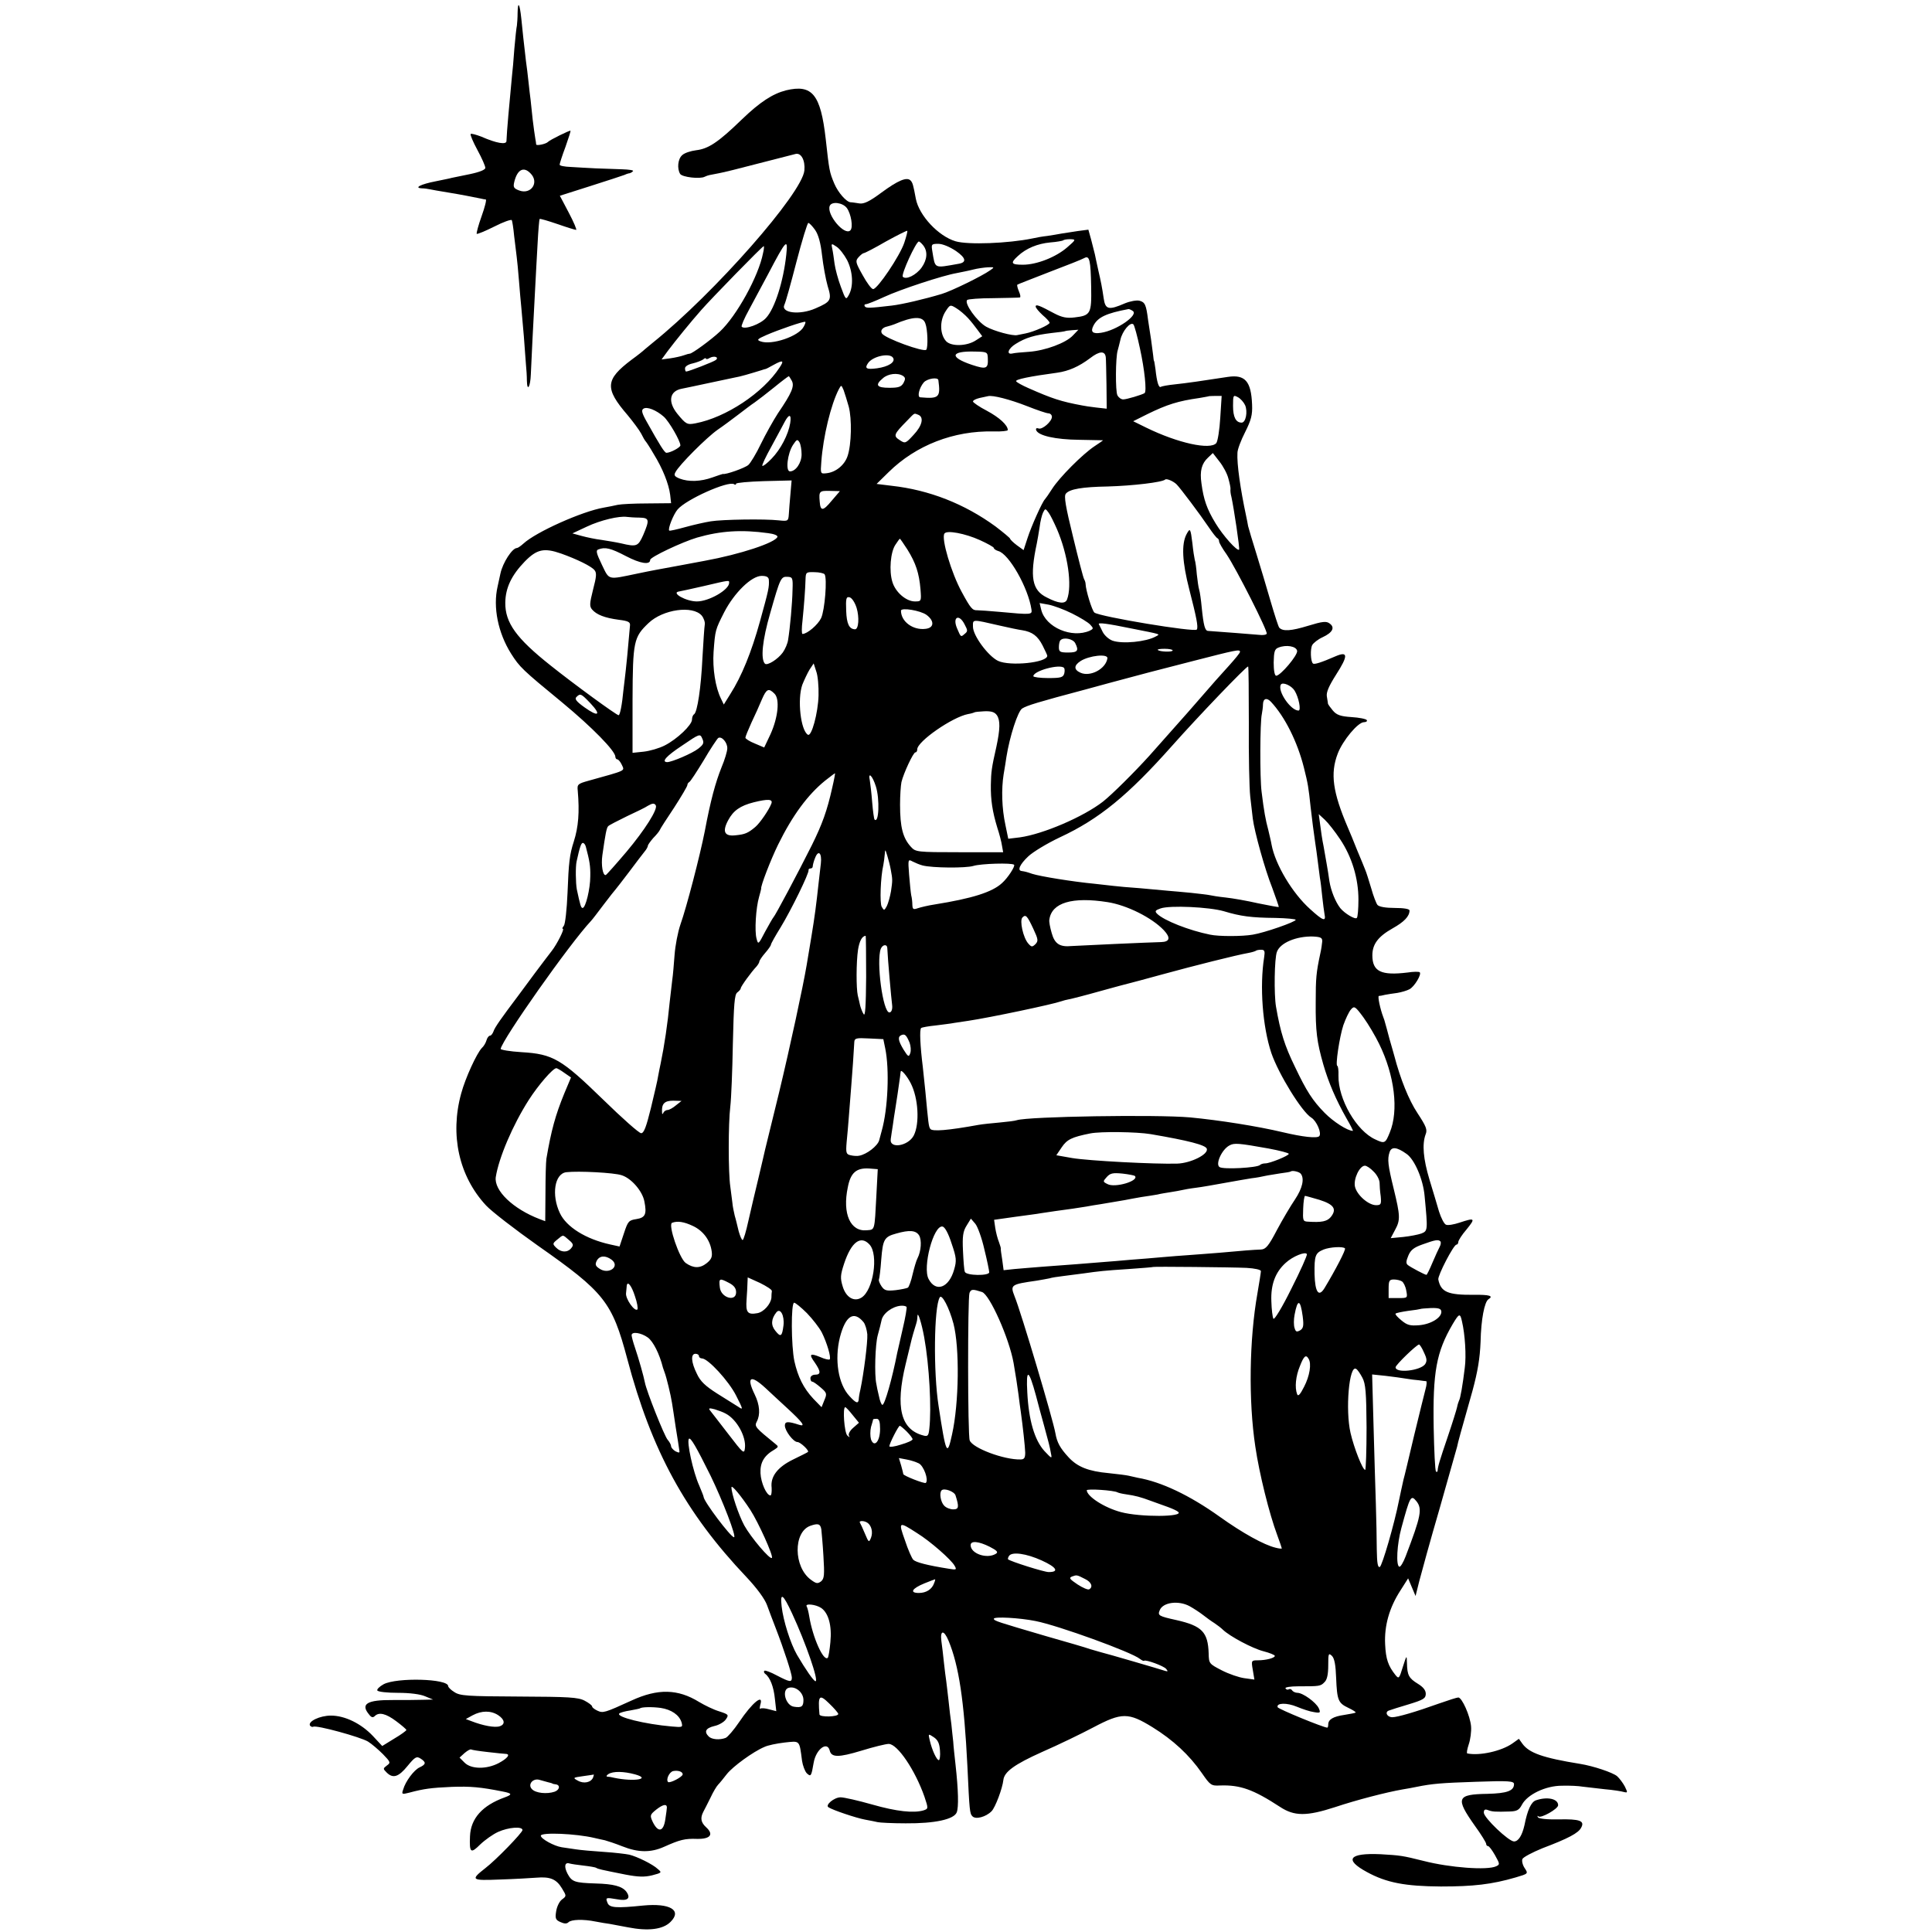 <?xml version="1.0" standalone="no"?>
<!DOCTYPE svg PUBLIC "-//W3C//DTD SVG 20010904//EN"
 "http://www.w3.org/TR/2001/REC-SVG-20010904/DTD/svg10.dtd">
<svg version="1.0" xmlns="http://www.w3.org/2000/svg"
 width="832pt" height="832pt" viewBox="0 0 832 832"
 preserveAspectRatio="xMidYMid meet">
<g transform="translate(0,832) scale(0.1,-0.1)"
fill="#000000" stroke="none">
<path d="M2229 8264 c0 -21 -2 -46 -3 -54 -2 -8 -7 -53 -11 -100 -3 -47 -8
-98 -10 -115 -11 -115 -23 -246 -24 -283 -1 -16 -43 -9 -107 19 -23 9 -45 15
-47 12 -3 -3 10 -34 29 -69 19 -35 34 -69 34 -77 0 -8 -24 -18 -67 -27 -38 -8
-72 -15 -78 -16 -5 -2 -37 -8 -70 -15 -62 -12 -94 -28 -59 -30 10 0 26 -2 34
-4 8 -2 44 -8 80 -14 61 -10 105 -19 140 -26 8 -2 18 -4 22 -4 4 -1 -4 -33
-18 -72 -14 -39 -23 -73 -21 -76 3 -2 37 12 75 31 39 20 73 32 76 28 2 -4 7
-34 10 -67 4 -33 9 -73 11 -90 2 -16 7 -64 10 -105 3 -41 8 -93 10 -114 2 -22
7 -78 11 -125 3 -47 8 -102 9 -121 2 -19 4 -50 4 -69 1 -50 15 -28 17 27 2 48
11 234 19 377 2 44 7 127 10 184 3 58 7 106 9 108 2 2 36 -8 77 -22 40 -14 76
-25 80 -25 4 0 -10 33 -31 73 l-39 74 132 42 c73 23 139 45 147 48 8 4 18 7
22 7 3 1 10 4 14 9 4 4 -17 7 -47 8 -30 1 -81 3 -114 4 -33 2 -81 4 -107 6
-27 1 -48 5 -48 10 0 4 11 39 25 76 13 37 23 68 22 70 -3 3 -90 -40 -97 -48
-8 -9 -50 -18 -51 -11 0 4 -2 16 -4 27 -2 11 -7 47 -11 80 -3 33 -8 71 -9 85
-2 14 -6 49 -9 77 -3 29 -8 70 -11 90 -9 78 -15 130 -20 183 -7 66 -15 78 -16
24z m55 -690 c40 -39 3 -94 -49 -74 -23 9 -26 14 -20 38 13 52 40 66 69 36z"/>
<path d="M3385 7931 c-58 -15 -112 -50 -191 -126 -101 -98 -144 -126 -196
-132 -24 -3 -51 -12 -60 -21 -19 -16 -23 -58 -9 -81 9 -14 86 -23 106 -12 6 3
15 6 20 7 6 1 24 5 41 8 18 3 94 22 170 42 77 20 148 38 160 41 24 6 42 -27
38 -71 -9 -98 -387 -528 -653 -742 -13 -10 -28 -24 -35 -29 -6 -6 -31 -26 -56
-44 -114 -86 -117 -123 -17 -239 24 -29 50 -64 58 -79 8 -16 16 -30 19 -33 3
-3 19 -27 35 -55 39 -63 65 -129 71 -176 l4 -36 -102 -1 c-57 0 -114 -3 -128
-6 -14 -3 -41 -9 -60 -12 -93 -16 -292 -105 -346 -155 -11 -10 -24 -19 -28
-19 -20 0 -61 -63 -71 -110 -2 -8 -7 -33 -12 -55 -21 -90 2 -201 58 -290 37
-58 47 -68 221 -211 128 -106 228 -208 228 -233 0 -6 4 -11 8 -11 5 0 14 -11
20 -24 12 -27 22 -22 -143 -68 -47 -13 -50 -16 -47 -43 8 -93 3 -156 -17 -219
-18 -56 -22 -89 -27 -221 -3 -71 -10 -135 -16 -142 -6 -7 -8 -13 -4 -13 8 0
-26 -67 -48 -95 -9 -11 -41 -54 -72 -95 -30 -41 -64 -86 -74 -100 -70 -93
-100 -135 -105 -152 -4 -10 -10 -18 -15 -18 -5 0 -12 -9 -15 -20 -3 -11 -12
-26 -20 -33 -22 -23 -71 -129 -89 -196 -49 -178 -10 -356 107 -482 23 -25 124
-103 223 -173 287 -201 320 -243 385 -487 105 -397 251 -664 514 -941 45 -48
78 -93 88 -120 9 -24 25 -68 37 -98 36 -93 70 -198 70 -214 0 -22 -9 -20 -65
9 -26 14 -50 23 -53 20 -4 -3 -2 -9 3 -13 21 -15 37 -56 42 -108 l6 -53 -31 8
c-17 5 -34 6 -37 3 -4 -4 -4 3 -1 16 16 51 -34 11 -91 -74 -23 -34 -49 -64
-58 -68 -26 -10 -60 -7 -73 6 -21 21 -13 36 24 45 20 4 43 18 50 29 13 19 12
21 -28 34 -24 7 -63 26 -88 41 -91 56 -177 58 -290 6 -116 -53 -123 -55 -147
-44 -13 6 -23 14 -23 18 0 5 -15 16 -32 25 -28 15 -69 17 -283 18 -222 1 -254
3 -278 19 -15 9 -27 21 -27 26 0 32 -221 38 -278 8 -18 -10 -30 -22 -27 -27 4
-6 44 -10 89 -10 51 0 97 -6 117 -15 l34 -14 -45 -1 c-25 -1 -82 -1 -128 -1
-112 1 -141 -17 -102 -63 9 -12 16 -14 24 -6 18 18 48 11 92 -22 24 -18 44
-35 44 -38 0 -3 -23 -20 -52 -37 l-52 -32 -40 43 c-51 54 -121 88 -181 88 -47
0 -100 -25 -90 -43 4 -5 10 -7 14 -5 13 8 203 -44 236 -64 16 -10 45 -35 64
-54 33 -34 34 -37 17 -49 -17 -13 -17 -14 -1 -30 27 -27 51 -20 90 28 32 39
39 43 56 32 25 -16 24 -25 -4 -38 -24 -11 -61 -60 -71 -96 -7 -20 -5 -21 26
-13 64 17 94 21 183 25 81 3 125 -1 220 -20 41 -8 42 -13 9 -25 -97 -35 -147
-91 -150 -168 -3 -71 3 -76 44 -35 21 20 55 44 77 54 44 20 105 25 105 8 0
-11 -114 -129 -160 -164 -65 -51 -61 -54 62 -49 62 2 133 6 158 8 59 5 86 -6
110 -46 20 -33 20 -33 0 -48 -11 -8 -22 -31 -25 -51 -5 -31 -2 -37 18 -46 17
-8 28 -8 35 -1 12 12 63 14 117 3 22 -4 49 -9 60 -10 11 -2 47 -9 80 -15 87
-17 151 -9 183 24 50 50 -3 81 -118 70 -117 -12 -146 -10 -154 12 -9 23 -7 23
41 15 46 -9 61 4 40 33 -18 23 -55 33 -132 35 -91 3 -102 7 -121 42 -16 31
-12 51 9 44 7 -2 33 -6 60 -9 26 -3 51 -7 55 -10 9 -5 16 -7 127 -29 53 -10
80 -11 113 -3 42 11 43 12 25 27 -22 21 -90 54 -123 62 -14 3 -63 9 -110 12
-47 3 -101 8 -120 11 -19 3 -47 7 -61 9 -33 5 -91 37 -90 50 2 15 151 9 231
-10 14 -3 34 -8 45 -10 11 -3 45 -14 75 -26 68 -27 122 -28 180 -2 67 30 89
36 142 34 57 -1 73 19 39 50 -23 21 -26 40 -12 67 5 9 19 37 31 61 11 24 26
49 33 56 7 7 23 27 37 45 26 33 114 97 162 117 14 7 53 15 87 19 67 7 63 12
75 -79 3 -20 12 -44 20 -53 18 -17 20 -14 30 45 10 58 58 94 69 53 7 -31 38
-31 137 -1 52 16 105 29 117 29 38 0 114 -113 154 -227 17 -51 17 -52 -3 -59
-43 -13 -117 -5 -222 25 -60 17 -121 31 -136 31 -28 0 -68 -34 -52 -43 18 -12
119 -46 157 -53 22 -4 47 -9 55 -11 8 -2 62 -5 120 -5 126 -1 208 17 220 47 9
22 7 97 -5 205 -4 36 -9 81 -10 100 -2 19 -6 53 -8 75 -3 22 -9 67 -12 100 -4
33 -8 71 -10 85 -2 14 -7 50 -10 80 -3 30 -8 72 -11 93 -6 48 11 49 31 1 44
-106 67 -257 81 -539 9 -195 10 -205 22 -217 14 -14 57 -3 82 22 16 16 47 98
51 135 4 35 48 67 166 120 71 31 170 79 221 106 123 65 151 65 255 1 89 -55
159 -120 213 -198 36 -52 40 -55 78 -53 87 3 143 -17 258 -92 62 -41 115 -41
238 -1 93 31 221 64 290 76 19 3 46 8 60 11 69 14 108 17 258 22 139 5 162 3
162 -10 0 -29 -30 -40 -115 -42 -132 -2 -138 -18 -54 -137 27 -37 49 -73 49
-78 0 -6 4 -10 8 -10 5 0 18 -18 30 -39 21 -38 22 -40 5 -48 -38 -18 -199 -6
-312 23 -92 23 -100 24 -186 29 -136 6 -158 -23 -58 -77 84 -46 165 -61 318
-62 140 0 219 9 322 39 54 16 55 16 39 40 -9 13 -13 31 -10 39 3 8 43 29 87
47 111 42 154 65 166 88 17 30 -6 38 -97 36 -51 -1 -85 3 -89 9 -3 6 -3 8 2 4
10 -10 85 32 85 48 0 28 -47 38 -96 21 -20 -7 -36 -41 -49 -107 -10 -44 -26
-70 -45 -70 -23 0 -130 102 -130 124 0 13 5 16 18 11 18 -7 31 -8 94 -6 30 1
40 6 52 29 23 44 102 82 172 82 33 1 73 -1 89 -4 17 -2 59 -7 95 -11 36 -3 73
-9 83 -12 17 -4 17 -3 4 24 -8 15 -23 35 -33 44 -19 16 -103 44 -159 53 -161
26 -220 47 -249 87 l-15 21 -28 -20 c-47 -33 -141 -54 -194 -43 -4 0 -1 18 6
39 7 20 12 56 10 78 -4 45 -39 124 -55 124 -6 0 -43 -12 -83 -26 -100 -36
-179 -59 -201 -59 -23 0 -34 23 -14 29 7 3 46 15 86 27 62 19 72 25 72 45 0
15 -11 29 -34 43 -39 24 -46 37 -47 89 -1 36 -1 36 -18 -17 -15 -49 -17 -52
-31 -35 -32 40 -42 69 -45 133 -4 80 18 158 66 232 l33 52 16 -38 16 -38 16
64 c9 35 48 177 88 314 39 138 73 257 75 265 3 17 17 67 66 240 23 85 32 140
35 211 2 98 17 173 34 184 23 14 5 20 -62 19 -114 -1 -143 12 -154 66 -3 17
66 150 78 150 4 0 8 5 8 11 0 7 16 32 36 55 39 48 36 51 -30 29 -24 -8 -51
-13 -59 -9 -8 3 -21 29 -30 57 -8 29 -27 90 -41 137 -27 90 -32 152 -17 194 9
21 3 35 -35 93 -37 56 -73 145 -100 248 -2 6 -10 37 -20 70 -9 33 -17 65 -19
70 -1 6 -5 17 -8 25 -13 34 -25 90 -19 91 4 0 16 2 27 5 11 2 35 6 52 8 18 3
42 10 53 16 21 11 53 64 44 73 -3 3 -27 3 -52 -1 -114 -14 -152 4 -152 74 0
48 25 81 87 116 50 28 73 52 73 77 0 7 -25 11 -64 11 -39 0 -67 5 -74 13 -5 6
-18 39 -27 72 -10 33 -21 69 -26 80 -4 11 -20 49 -35 85 -14 36 -32 79 -39 95
-66 154 -77 234 -44 320 22 57 87 135 113 135 9 0 15 4 12 9 -3 5 -33 11 -66
13 -47 3 -64 9 -80 28 -11 13 -20 26 -21 29 0 3 -3 18 -5 32 -3 18 9 45 40 94
52 81 52 102 -2 79 -62 -27 -93 -37 -98 -31 -10 9 -12 62 -3 79 5 9 25 25 45
34 43 20 54 42 30 59 -14 11 -31 9 -93 -10 -72 -22 -108 -25 -124 -8 -4 5 -20
55 -37 113 -17 58 -44 150 -61 204 -17 54 -33 108 -36 120 -2 12 -6 32 -9 46
-24 112 -40 223 -37 270 0 14 15 54 33 89 26 52 32 74 30 119 -4 100 -30 130
-104 119 -110 -17 -179 -27 -227 -32 -30 -3 -58 -8 -62 -11 -9 -5 -17 20 -23
76 -3 19 -5 35 -6 35 -1 0 -3 11 -4 25 -2 14 -6 44 -9 68 -4 23 -9 61 -13 85
-8 64 -13 76 -37 82 -12 3 -40 -2 -62 -11 -71 -31 -85 -27 -92 21 -7 48 -12
73 -23 120 -6 28 -13 59 -15 70 -3 11 -10 39 -16 63 l-12 43 -46 -6 c-25 -4
-57 -9 -71 -11 -14 -3 -41 -7 -60 -10 -19 -2 -48 -7 -65 -11 -102 -21 -276
-28 -330 -12 -74 22 -157 111 -171 183 -11 60 -14 70 -23 79 -16 16 -54 0
-126 -53 -51 -38 -75 -49 -94 -46 -14 2 -31 5 -38 5 -18 1 -54 42 -70 80 -21
50 -22 56 -37 192 -22 193 -58 237 -171 210z m262 -507 c18 -25 28 -83 15 -96
-25 -25 -103 68 -89 105 8 21 56 15 74 -9z m-137 -94 c14 -20 24 -55 30 -109
5 -44 16 -104 24 -132 19 -61 15 -68 -52 -97 -68 -30 -151 -20 -134 16 5 9 28
92 52 185 24 92 47 167 51 167 4 0 17 -13 29 -30z m384 -56 c-19 -56 -115
-199 -134 -199 -7 0 -27 27 -45 60 -31 55 -32 61 -18 77 9 10 19 18 23 18 4 0
47 22 95 50 49 27 91 48 92 46 2 -2 -4 -25 -13 -52z m702 -19 c-48 -42 -131
-75 -191 -75 -51 0 -55 7 -22 37 36 34 86 54 140 59 28 2 53 7 56 9 2 3 16 5
30 5 25 -1 25 -2 -13 -35z m-620 8 c20 -26 17 -61 -7 -95 -24 -33 -67 -54 -81
-40 -9 9 57 152 69 152 3 0 12 -8 19 -17z m-590 -40 c-12 -113 -49 -231 -87
-272 -24 -27 -92 -52 -105 -38 -3 3 11 36 32 74 20 37 57 106 82 153 78 149
86 156 78 83z m262 -23 c25 -50 28 -112 8 -149 -13 -24 -14 -23 -35 34 -12 32
-24 77 -27 99 -3 23 -7 52 -10 65 -5 23 -4 24 18 9 13 -8 33 -34 46 -58z m469
39 c43 -30 47 -49 11 -55 -108 -19 -100 -23 -113 54 -5 30 -4 32 26 32 18 0
49 -13 76 -31z m-831 -9 c-19 -99 -114 -271 -186 -338 -37 -35 -122 -97 -130
-95 -3 0 -14 -3 -25 -7 -11 -4 -37 -10 -58 -13 l-38 -5 27 37 c34 45 98 124
144 176 42 48 263 275 269 275 2 0 1 -14 -3 -30z m1413 -146 c2 -115 -2 -123
-72 -131 -33 -4 -54 0 -88 18 -63 34 -79 40 -79 29 0 -6 14 -22 30 -37 17 -14
30 -29 30 -33 0 -9 -68 -39 -104 -46 -16 -3 -31 -6 -35 -7 -19 -5 -100 17
-134 36 -39 22 -96 101 -82 115 3 4 55 8 113 8 59 1 110 2 114 3 4 1 2 12 -4
26 -6 14 -9 27 -7 29 2 2 65 26 139 55 74 28 142 55 150 60 22 12 27 -10 29
-125z m-435 72 c-35 -25 -168 -90 -209 -102 -73 -22 -171 -45 -215 -50 -95
-11 -110 -12 -116 -3 -3 5 -1 9 5 9 6 0 41 14 78 31 71 33 254 93 313 103 19
4 51 10 70 15 19 5 48 9 65 10 28 1 28 0 9 -13z m-96 -205 c13 -14 32 -38 42
-52 l20 -27 -28 -18 c-38 -25 -106 -27 -128 -3 -26 29 -28 85 -4 125 21 33 22
33 48 17 15 -9 37 -28 50 -42z m710 30 c27 -17 -69 -84 -136 -94 -37 -6 -47 4
-33 31 19 36 55 53 151 71 3 0 11 -3 18 -8z m-893 -54 c10 -25 12 -103 4 -113
-10 -12 -178 49 -191 70 -8 12 2 26 23 30 8 2 21 6 29 9 82 35 124 37 135 4z
m-524 -14 c-21 -41 -138 -81 -186 -63 -17 6 -14 10 25 27 50 22 163 61 168 57
2 -1 -1 -11 -7 -21z m1448 -93 c20 -91 30 -186 20 -193 -11 -7 -77 -27 -92
-27 -9 0 -20 8 -25 18 -9 17 -8 162 1 192 2 8 8 29 12 47 8 37 43 79 56 66 4
-4 17 -51 28 -103z m-289 55 c-30 -32 -119 -65 -189 -70 -31 -2 -63 -5 -70 -7
-29 -7 -20 21 13 41 43 27 81 38 155 47 31 3 57 7 58 8 1 1 14 3 29 4 l28 2
-24 -25z m-366 -98 c2 -45 -6 -49 -69 -28 -98 33 -92 60 14 57 52 -1 54 -2 55
-29z m508 4 c1 -9 2 -62 3 -119 l1 -102 -45 5 c-25 3 -53 7 -61 9 -91 17 -128
29 -232 75 -25 11 -49 24 -52 29 -5 8 58 21 177 37 49 7 93 26 142 63 40 31
64 32 67 3z m-1679 -11 c-7 -7 -118 -50 -128 -50 -3 0 -5 6 -5 14 0 8 14 17
33 21 17 4 38 12 45 17 6 6 12 7 12 4 0 -4 8 -3 17 3 19 10 40 3 26 -9z m763
9 c11 -18 -19 -38 -69 -45 -45 -6 -55 -1 -39 22 20 30 94 46 108 23z m-489
-42 c-71 -109 -231 -215 -362 -240 -36 -7 -41 -4 -78 41 -42 52 -34 98 19 108
16 3 67 14 114 24 47 10 98 21 113 24 25 4 65 16 117 32 8 3 16 5 17 5 2 0 17
8 35 18 40 22 46 19 25 -12z m532 -36 c10 -7 11 -13 2 -30 -10 -17 -21 -21
-61 -21 -55 0 -63 12 -28 41 22 20 64 25 87 10z m-479 -21 c12 -23 0 -52 -60
-140 -20 -31 -53 -90 -73 -131 -20 -42 -45 -83 -54 -91 -14 -13 -99 -43 -110
-39 -2 0 -22 -7 -45 -15 -50 -18 -102 -20 -141 -5 -22 9 -26 14 -18 28 16 31
134 149 181 182 25 17 65 47 90 66 25 19 56 43 70 52 14 10 52 39 84 65 33 27
61 48 63 48 1 0 7 -9 13 -20z m631 3 c10 -75 3 -81 -78 -74 -14 1 -5 40 15 64
15 17 61 24 63 10z m-386 -114 c14 -53 12 -163 -5 -213 -13 -39 -51 -70 -91
-74 -26 -3 -26 -2 -22 50 8 108 41 246 76 313 10 18 10 18 20 -5 5 -14 15 -46
22 -71z m768 2 c43 -17 84 -31 92 -31 8 0 15 -7 15 -15 0 -20 -42 -57 -58 -50
-8 3 -12 0 -10 -7 8 -24 83 -41 186 -42 56 -1 102 -2 102 -2 0 -1 -17 -13 -37
-26 -51 -34 -150 -133 -182 -183 -14 -22 -28 -42 -31 -45 -11 -10 -59 -117
-75 -167 l-17 -52 -29 21 c-16 12 -29 25 -29 28 0 3 -29 27 -63 53 -133 97
-285 157 -447 175 l-65 8 52 51 c118 116 281 179 451 175 34 -1 62 2 62 6 0
21 -36 54 -90 83 -33 17 -60 36 -60 40 0 5 12 11 28 15 15 3 31 7 37 8 20 5
94 -14 168 -43z m832 -50 c-3 -52 -11 -101 -17 -109 -26 -31 -166 0 -301 66
l-57 28 62 31 c84 41 131 56 223 69 22 4 41 7 42 8 1 0 13 1 28 1 l26 0 -6
-94z m107 54 c12 -28 3 -75 -15 -75 -25 0 -37 24 -37 72 0 46 1 48 20 38 12
-6 26 -22 32 -35z m-2504 -49 c23 -20 72 -105 72 -124 0 -9 -43 -32 -60 -32
-8 0 -28 32 -85 134 -21 37 -24 50 -14 56 15 10 55 -6 87 -34z m1096 8 c26
-10 18 -47 -20 -87 -34 -37 -36 -38 -60 -22 -28 18 -25 25 31 82 36 37 30 34
49 27z m-551 -36 c-8 -49 -41 -113 -80 -153 -19 -20 -37 -34 -40 -31 -3 2 15
40 39 83 23 43 49 90 57 106 19 36 30 34 24 -5z m49 -135 c0 -36 -25 -73 -50
-73 -20 0 -11 77 13 114 16 24 19 26 28 11 5 -9 9 -32 9 -52z m1838 -104 c6
-21 10 -41 9 -46 -1 -4 0 -19 4 -33 10 -45 37 -224 33 -227 -8 -8 -69 60 -101
113 -38 62 -52 104 -61 172 -8 54 1 86 28 111 l21 20 28 -36 c16 -20 34 -53
39 -74z m-223 -25 c16 -16 101 -129 138 -184 17 -25 33 -46 38 -48 4 -2 7 -8
7 -14 0 -5 14 -30 32 -55 42 -62 179 -333 173 -342 -2 -5 -17 -7 -32 -5 -23 2
-174 14 -220 17 -14 0 -20 23 -28 102 -3 33 -8 67 -11 76 -3 9 -7 39 -10 65
-2 27 -6 56 -9 64 -2 8 -7 40 -10 70 -8 65 -10 68 -25 40 -23 -43 -19 -120 12
-240 30 -117 39 -160 32 -171 -7 -13 -417 55 -441 73 -10 8 -37 95 -38 123 0
6 -3 15 -6 20 -4 6 -25 88 -48 183 -32 130 -40 176 -31 186 16 20 71 29 180
31 107 3 236 18 248 30 6 5 35 -7 49 -21z m-1663 -41 c-3 -32 -6 -71 -7 -88
-2 -29 -4 -30 -42 -26 -62 7 -245 4 -294 -4 -25 -4 -74 -15 -110 -25 -36 -10
-67 -17 -69 -15 -7 7 18 70 36 91 36 43 217 124 243 109 5 -4 9 -3 9 2 0 4 54
9 119 11 l120 3 -5 -58z m177 -30 c-37 -45 -48 -45 -51 -3 -4 45 -1 47 44 46
l43 -1 -36 -42z m970 -120 c48 -111 67 -245 44 -305 -8 -20 -37 -17 -87 9 -64
31 -74 88 -43 233 3 14 8 45 12 70 3 25 10 53 15 63 9 18 10 18 24 -1 8 -11
23 -42 35 -69z m-1798 48 c44 -1 45 -9 17 -75 -22 -49 -28 -52 -95 -36 -22 5
-60 11 -85 15 -25 3 -63 11 -85 17 l-40 11 62 29 c59 28 140 47 173 42 8 -1
32 -3 53 -3z m555 -67 c25 -3 42 -10 40 -16 -9 -25 -160 -75 -313 -103 -38 -7
-170 -32 -210 -39 -16 -3 -52 -10 -80 -16 -130 -27 -120 -30 -153 38 -24 50
-27 62 -15 66 29 11 52 6 119 -29 61 -32 104 -39 104 -16 0 12 138 77 202 96
101 29 191 35 306 19z m912 -30 c33 -15 60 -30 60 -34 0 -4 9 -10 19 -13 46
-12 129 -158 143 -252 3 -22 1 -23 -137 -10 -44 4 -88 7 -97 7 -20 -1 -28 8
-66 78 -45 82 -89 230 -75 252 9 16 89 1 153 -28z m-312 -41 c36 -58 50 -101
56 -170 4 -52 4 -53 -24 -53 -38 0 -84 40 -97 84 -15 48 -8 129 13 160 9 14
18 26 19 26 2 0 16 -21 33 -47z m-1491 -17 c67 -24 129 -54 143 -71 10 -12 9
-27 -6 -84 -15 -60 -16 -72 -4 -86 19 -22 54 -36 115 -44 41 -5 50 -10 48 -25
-10 -114 -15 -166 -18 -191 -2 -16 -6 -55 -10 -85 -6 -65 -15 -110 -21 -110
-9 0 -194 135 -294 215 -146 116 -195 183 -194 270 1 63 26 117 84 177 52 53
83 60 157 34z m1134 -89 c12 -17 1 -155 -15 -189 -14 -29 -60 -68 -80 -68 -4
0 -4 26 0 58 7 70 12 137 13 178 1 30 3 31 39 30 20 0 40 -5 43 -9z m-240 -24
c2 -31 -1 -44 -38 -178 -37 -134 -79 -237 -128 -314 l-28 -45 -12 25 c-24 48
-37 130 -32 202 7 94 7 94 46 171 43 83 117 156 161 156 21 0 30 -5 31 -17z
m102 -43 c-1 -59 -11 -166 -19 -215 -2 -16 -13 -41 -23 -55 -21 -29 -67 -58
-77 -48 -19 20 -11 101 23 218 43 151 46 158 75 156 21 -1 23 -5 21 -56z
m-273 30 c0 -30 -87 -80 -139 -80 -47 0 -114 38 -76 43 6 1 53 11 105 23 115
27 110 26 110 14z m549 -108 c12 -40 9 -92 -7 -92 -25 1 -36 23 -38 80 -2 52
0 61 14 58 10 -2 23 -21 31 -46z m928 -24 c34 -17 69 -38 78 -48 15 -16 14
-18 -2 -26 -77 -34 -190 14 -209 90 l-7 29 39 -7 c21 -4 67 -21 101 -38z
m-1595 -9 c9 -11 15 -29 13 -39 -2 -11 -6 -75 -10 -143 -6 -128 -22 -234 -36
-243 -5 -3 -9 -13 -9 -23 0 -23 -64 -84 -117 -111 -23 -12 -64 -24 -91 -27
l-48 -5 0 229 c1 252 5 269 69 330 62 59 190 77 229 32z m968 3 c35 -26 33
-56 -4 -60 -54 -7 -106 31 -106 78 0 15 84 1 110 -18z m164 -41 c14 -26 14
-30 0 -41 -16 -14 -16 -15 -32 23 -22 50 8 66 32 18z m151 -5 c39 -9 82 -18
97 -20 44 -7 67 -25 88 -66 11 -22 20 -41 20 -44 0 -30 -161 -46 -212 -22 -43
21 -108 109 -108 147 0 33 -7 33 115 5z m565 -12 c136 -27 127 -24 107 -35
-41 -23 -143 -33 -186 -18 -16 6 -34 22 -42 37 -7 15 -15 30 -17 34 -4 8 36 3
138 -18z m-240 -63 c17 -33 11 -41 -30 -41 -35 0 -40 3 -40 23 0 13 3 27 7 30
13 14 53 6 63 -12z m956 -34 c3 -19 -72 -107 -90 -107 -7 0 -11 23 -11 57 1
46 4 58 20 64 34 14 78 6 81 -14z m-536 2 c0 -8 -56 -6 -64 2 -3 3 10 5 29 5
19 0 35 -3 35 -7z m290 -6 c0 -5 -21 -30 -46 -58 -40 -44 -67 -74 -151 -171
-22 -26 -133 -150 -193 -218 -67 -74 -161 -167 -200 -198 -85 -66 -258 -140
-358 -154 l-50 -6 -12 58 c-16 74 -18 155 -8 219 5 28 10 61 12 75 14 88 49
197 68 209 21 13 66 27 273 82 61 17 144 39 185 50 41 11 82 22 90 24 8 2 94
24 190 49 183 47 200 51 200 39z m-571 -28 c-7 -46 -74 -81 -116 -62 -29 13
-29 31 0 50 37 24 119 33 116 12z m-1244 -160 c-2 -75 -30 -179 -46 -169 -31
19 -46 152 -24 215 8 20 22 50 31 65 l18 27 11 -34 c7 -18 11 -65 10 -104z
m1057 119 c3 -3 4 -14 1 -25 -5 -16 -14 -19 -69 -19 -35 0 -64 4 -64 8 0 23
114 54 132 36z m796 -241 c-1 -137 2 -277 6 -313 4 -36 9 -78 11 -95 7 -56 52
-219 84 -299 16 -44 29 -81 28 -82 -1 -1 -41 6 -89 16 -48 11 -111 22 -140 25
-29 3 -60 8 -68 10 -8 2 -44 6 -80 10 -36 3 -81 8 -100 9 -19 2 -73 7 -120 11
-47 3 -98 8 -115 10 -16 2 -52 6 -80 9 -95 9 -236 32 -270 43 -23 8 -31 10
-45 12 -20 2 -9 28 28 63 20 19 81 56 136 82 170 79 294 181 485 396 111 125
317 340 326 340 2 0 3 -111 3 -247z m197 143 c18 -29 29 -86 17 -86 -34 0 -92
85 -76 112 8 12 45 -4 59 -26z m-2240 -13 c24 -23 16 -102 -17 -175 l-27 -57
-40 17 c-23 9 -41 21 -41 25 0 5 12 34 26 65 15 31 35 76 45 100 20 46 29 50
54 25z m-792 -42 c48 -51 34 -60 -26 -17 -35 25 -43 36 -35 44 17 17 20 16 61
-27z m2930 7 c60 -64 114 -172 142 -283 18 -72 20 -85 29 -170 7 -60 13 -108
20 -155 3 -19 8 -55 11 -80 3 -25 7 -56 9 -70 3 -14 7 -50 10 -80 3 -30 8 -65
10 -77 7 -33 -6 -29 -62 22 -77 69 -150 192 -166 277 -2 13 -9 41 -14 63 -12
44 -19 83 -29 165 -8 60 -7 302 1 335 2 11 5 30 5 43 1 24 16 29 34 10z
m-1180 -58 c15 -22 14 -60 -2 -135 -21 -92 -23 -110 -24 -165 -1 -65 7 -116
28 -185 9 -27 18 -62 20 -77 l5 -28 -188 0 c-183 0 -189 1 -209 23 -35 38 -47
85 -47 182 0 39 3 82 6 97 9 38 51 128 60 128 5 0 8 6 8 13 0 34 151 139 219
152 13 2 25 6 27 7 1 2 21 4 43 5 30 1 44 -3 54 -17z m-1286 -144 c-25 -20
-114 -58 -134 -58 -26 1 -4 26 64 71 76 52 78 52 87 31 9 -19 6 -26 -17 -44z
m125 1 c0 -12 -11 -49 -25 -82 -26 -65 -47 -142 -72 -275 -21 -106 -78 -326
-105 -402 -11 -32 -22 -90 -25 -130 -3 -40 -7 -89 -10 -108 -2 -19 -7 -62 -11
-95 -9 -94 -23 -188 -39 -265 -3 -14 -8 -38 -11 -55 -2 -16 -17 -78 -31 -137
-20 -81 -30 -108 -42 -108 -9 0 -82 65 -164 145 -179 174 -215 196 -351 204
-50 3 -90 10 -90 14 7 41 297 453 389 551 6 6 30 38 55 71 25 33 48 62 51 65
3 3 29 37 58 75 29 39 59 78 67 88 8 9 14 21 14 25 0 4 11 19 23 33 13 13 26
29 28 34 2 6 30 49 62 97 31 48 57 92 57 97 0 5 4 11 8 13 5 2 32 44 62 93 29
50 58 93 63 97 15 9 40 -20 39 -45z m452 -169 c-22 -99 -43 -157 -88 -248 -60
-120 -158 -304 -165 -310 -3 -3 -19 -31 -36 -62 -29 -56 -30 -57 -37 -30 -9
32 -3 132 11 180 5 18 9 33 9 35 -4 8 41 125 73 190 62 126 128 215 202 275
22 17 41 32 43 32 1 0 -4 -28 -12 -62z m188 5 c17 -54 13 -162 -6 -142 -2 2
-7 36 -10 74 -3 39 -8 80 -10 93 -9 41 11 23 26 -25z m-450 -73 c-10 -27 -49
-84 -69 -101 -32 -27 -45 -32 -84 -36 -49 -6 -60 15 -33 65 22 41 51 62 110
77 61 15 83 14 76 -5z m-498 -8 c10 -16 -47 -106 -126 -200 -45 -53 -85 -98
-89 -100 -13 -5 -21 43 -15 85 13 91 18 118 25 125 3 4 40 23 81 43 41 19 82
39 90 45 19 11 28 12 34 2z m2947 -146 c51 -76 79 -169 79 -260 0 -40 -3 -76
-7 -79 -7 -8 -52 19 -71 42 -21 27 -40 74 -47 116 -3 22 -8 54 -11 70 -3 17
-9 53 -14 80 -6 28 -12 70 -15 95 l-6 44 26 -24 c15 -14 44 -51 66 -84z
m-3248 -33 c16 -60 20 -83 19 -127 0 -53 -20 -136 -33 -136 -7 0 -10 10 -25
80 -5 28 -6 97 -1 120 14 64 20 80 27 80 5 0 11 -8 13 -17z m1313 -98 c8 -43
8 -45 1 -93 -4 -23 -12 -52 -18 -64 -11 -20 -12 -20 -22 -3 -9 16 -5 128 7
180 2 11 5 31 6 45 2 24 2 24 11 -5 5 -16 12 -43 15 -60z m-301 27 c-2 -20 -7
-59 -10 -87 -10 -92 -16 -139 -31 -230 -8 -49 -17 -103 -20 -120 -16 -95 -71
-350 -119 -550 -31 -126 -58 -237 -60 -245 -2 -8 -14 -62 -28 -120 -14 -58
-34 -142 -44 -187 -10 -46 -21 -83 -25 -83 -4 0 -11 17 -17 38 -5 20 -12 51
-17 67 -4 17 -9 41 -10 55 -2 14 -6 45 -9 70 -9 61 -9 271 0 345 4 33 9 155
11 270 4 170 7 212 19 221 8 6 15 14 15 18 0 8 46 71 68 94 6 7 12 17 12 21 0
4 11 21 25 37 14 16 25 32 25 36 0 4 19 38 42 75 45 74 123 233 120 246 -1 4
3 7 8 7 6 0 10 4 10 9 0 5 4 22 10 36 14 37 30 22 25 -23z m438 -9 c42 -11
187 -12 219 -2 32 10 166 14 175 5 6 -6 -27 -57 -52 -79 -42 -39 -128 -66
-290 -92 -27 -4 -60 -12 -72 -16 -20 -7 -23 -5 -24 14 0 12 -2 31 -5 42 -2 11
-6 51 -9 88 -5 66 -5 68 15 57 12 -6 31 -14 43 -17z m797 -158 c83 -13 191
-67 242 -121 30 -32 26 -50 -12 -51 -47 -1 -355 -15 -385 -17 -51 -5 -73 9
-86 56 -7 24 -12 50 -10 58 10 73 99 99 251 75z m500 -39 c73 -22 118 -28 223
-29 48 -1 87 -5 87 -8 0 -9 -135 -56 -185 -64 -45 -8 -148 -8 -184 0 -90 18
-199 61 -228 90 -11 11 -8 15 15 23 41 14 209 6 272 -12z m-820 -76 c21 -45
22 -52 9 -66 -14 -13 -17 -13 -31 3 -22 25 -38 99 -25 112 14 14 20 9 47 -49z
m-720 -207 c-1 -127 -4 -173 -11 -160 -6 9 -12 26 -15 37 -2 11 -7 30 -10 43
-7 31 -7 143 1 197 6 37 17 59 33 60 1 0 2 -80 2 -177z m1964 152 c-1 -11 -4
-33 -8 -50 -18 -84 -20 -108 -20 -210 -1 -126 5 -172 33 -270 22 -76 54 -151
100 -232 17 -29 29 -53 27 -53 -23 0 -85 40 -122 78 -52 53 -78 94 -127 197
-45 92 -63 150 -82 260 -9 52 -7 209 4 236 14 39 84 68 156 66 33 -2 40 -5 39
-22z m-1873 -27 c2 -47 17 -217 21 -247 2 -17 -3 -31 -12 -31 -28 0 -57 220
-37 274 8 19 27 21 28 4z m1623 -40 c-20 -125 -7 -299 31 -413 31 -90 131
-253 172 -278 23 -14 46 -68 34 -80 -10 -10 -72 -3 -156 17 -109 26 -274 52
-400 64 -147 13 -696 4 -746 -12 -8 -3 -41 -7 -74 -10 -33 -3 -73 -7 -90 -10
-132 -24 -202 -30 -209 -17 -7 10 -8 23 -21 161 -4 41 -9 89 -11 105 -11 88
-15 163 -7 168 4 3 33 8 63 11 30 4 66 8 80 11 14 2 41 6 60 9 94 14 364 71
400 84 8 3 24 7 35 9 11 2 70 17 130 34 61 17 117 32 126 34 8 2 73 19 145 39
135 37 318 83 369 92 17 3 32 8 34 10 2 2 12 4 22 4 15 0 17 -6 13 -32z m495
-373 c67 -136 85 -288 46 -382 -19 -47 -22 -49 -62 -30 -81 36 -161 174 -159
275 1 23 -2 42 -5 42 -9 0 9 123 26 175 10 28 24 58 33 68 14 16 18 14 54 -35
21 -29 51 -80 67 -113z m-2022 5 c5 -14 7 -34 3 -45 -6 -18 -9 -17 -29 15 -24
40 -26 56 -8 63 14 5 20 0 34 -33z m-105 -24 c19 -91 12 -261 -15 -356 -2 -8
-7 -27 -11 -41 -7 -24 -53 -60 -86 -66 -8 -2 -25 -1 -37 2 -19 4 -21 10 -17
57 3 29 7 76 9 103 2 28 7 91 11 140 6 79 9 116 13 188 1 16 9 18 63 15 l62
-3 8 -39z m-1382 -106 l29 -20 -29 -69 c-38 -93 -56 -158 -77 -281 -2 -14 -4
-80 -4 -147 l-1 -122 -24 9 c-115 44 -197 123 -189 181 13 83 73 224 142 332
41 64 104 137 119 137 3 0 19 -9 34 -20z m1492 -45 c33 -64 39 -174 13 -225
-24 -46 -106 -59 -99 -15 2 11 5 38 9 60 3 22 7 49 9 60 4 24 19 123 22 148 1
9 2 20 3 23 2 10 28 -21 43 -51z m-1011 -95 c-13 -11 -29 -20 -36 -20 -7 0
-16 -6 -18 -12 -4 -8 -6 -7 -6 4 -2 35 11 48 48 48 l36 -1 -24 -19z m2044
-124 c164 -28 237 -47 242 -63 8 -24 -69 -62 -127 -64 -95 -3 -382 12 -453 24
l-68 12 23 34 c23 34 43 44 123 60 45 9 200 7 260 -3z m508 -62 c48 -9 87 -19
87 -23 0 -8 -81 -41 -101 -41 -9 0 -19 -3 -23 -7 -12 -12 -157 -20 -174 -9
-19 12 9 75 42 93 21 12 40 10 169 -13z m594 -23 c35 -24 72 -111 78 -182 14
-147 14 -150 -14 -161 -14 -5 -50 -12 -79 -15 l-53 -5 19 36 c23 42 22 61 -6
176 -25 102 -28 128 -18 158 8 25 31 23 73 -7z m-142 -76 c14 -13 25 -34 26
-47 0 -13 2 -40 5 -60 3 -34 1 -38 -20 -38 -33 0 -83 44 -91 80 -7 33 20 90
43 90 7 0 24 -11 37 -25z m-2141 -104 c-8 -153 -6 -146 -41 -149 -71 -7 -106
71 -82 185 12 63 37 84 91 81 l38 -3 -6 -114z m-1097 88 c42 -13 90 -69 98
-113 11 -55 4 -70 -35 -76 -32 -5 -36 -9 -53 -61 l-19 -57 -41 9 c-104 23
-188 75 -216 135 -37 78 -23 170 28 176 52 6 206 -2 238 -13z m2925 6 c16 -21
7 -62 -25 -110 -19 -28 -54 -87 -78 -132 -36 -69 -48 -83 -69 -84 -31 -1 -82
-5 -180 -14 -41 -3 -100 -8 -131 -10 -30 -2 -82 -6 -115 -9 -32 -3 -93 -8
-134 -11 -41 -4 -95 -8 -120 -10 -57 -5 -164 -13 -260 -20 -41 -3 -96 -8 -121
-10 l-47 -5 -6 45 c-4 25 -7 46 -6 47 1 2 -3 15 -8 29 -6 14 -13 42 -16 61
l-5 35 92 13 c50 7 99 13 107 15 19 3 107 16 140 20 14 2 40 6 58 9 17 3 44 8
60 10 34 6 115 19 122 21 3 1 28 5 55 10 28 4 59 9 70 11 11 3 36 7 55 10 19
3 42 7 50 9 8 2 35 7 60 10 25 3 81 13 125 21 44 8 96 17 115 20 19 2 46 7 58
10 13 3 43 7 65 11 23 3 43 6 45 8 7 6 38 -1 44 -10z m-715 -9 c21 -21 -86
-53 -118 -35 -20 10 -20 11 -3 30 15 17 27 19 68 15 27 -3 51 -8 53 -10z m795
-103 c63 -20 76 -40 49 -74 -16 -19 -39 -24 -99 -20 -21 1 -22 5 -20 56 1 30
5 55 8 55 3 0 31 -8 62 -17z m-1443 -213 c12 -48 21 -93 21 -99 0 -16 -99 -15
-105 2 -3 6 -6 47 -8 90 -3 62 0 84 15 108 l19 31 19 -22 c10 -12 28 -61 39
-110z m-1254 100 c44 -21 74 -62 80 -110 3 -23 -2 -34 -22 -50 -29 -23 -57
-22 -90 1 -27 19 -77 165 -59 173 23 9 51 5 91 -14z m1113 -75 c21 -61 22 -74
11 -112 -22 -79 -79 -100 -110 -41 -27 50 21 233 60 226 10 -2 25 -29 39 -73z
m-140 35 c12 -20 9 -68 -7 -99 -5 -9 -14 -40 -21 -69 -6 -28 -16 -54 -20 -57
-5 -3 -29 -8 -53 -11 -39 -4 -48 -2 -61 17 -8 12 -13 25 -11 29 2 4 7 42 10
86 7 87 13 98 65 112 56 16 84 14 98 -8z m-1508 -20 c19 -16 21 -22 10 -35
-16 -20 -44 -19 -65 2 -16 16 -16 18 5 35 27 22 22 22 50 -2z m1295 -20 c39
-44 16 -196 -35 -228 -32 -20 -67 1 -81 48 -11 36 -10 49 6 98 31 94 72 124
110 82z m2458 14 c3 -3 2 -14 -3 -23 -5 -9 -19 -40 -31 -68 -12 -29 -24 -53
-26 -53 -7 0 -67 32 -80 42 -9 7 -8 17 2 41 10 24 24 35 61 48 55 20 68 22 77
13z m-411 -30 c5 -5 -41 -93 -88 -171 -25 -41 -41 -18 -43 60 -1 80 3 91 39
106 28 11 84 14 92 5z m-231 -174 c-39 -79 -73 -135 -77 -129 -4 6 -8 40 -9
75 -3 72 17 125 61 165 31 29 87 51 92 38 2 -5 -28 -72 -67 -149z m-2927 125
c38 -29 -13 -66 -53 -38 -17 11 -19 18 -11 34 12 22 37 24 64 4z m2734 -35
c36 -2 62 -8 62 -14 0 -6 -7 -49 -15 -96 -35 -197 -39 -462 -9 -660 17 -116
60 -289 94 -380 11 -30 20 -56 20 -58 0 -2 -12 -1 -27 3 -50 12 -142 63 -240
133 -130 93 -253 151 -353 168 -14 3 -32 7 -40 9 -8 2 -46 7 -85 11 -88 8
-135 27 -173 68 -37 40 -50 64 -57 104 -10 58 -148 522 -176 590 -19 49 -16
51 96 67 22 4 47 8 55 10 8 3 35 7 60 10 25 3 63 8 85 11 71 10 88 12 195 19
58 4 106 8 107 9 3 2 336 -1 401 -4z m-2044 -100 c-1 -5 -2 -19 -2 -29 -3 -27
-33 -61 -60 -66 -43 -8 -51 3 -47 58 2 29 4 62 4 74 l1 22 53 -24 c28 -14 52
-29 51 -35z m-184 35 c21 -11 30 -23 30 -40 0 -43 -65 -24 -70 20 -5 41 -2 42
40 20z m2897 7 c7 -4 16 -22 19 -40 6 -32 6 -32 -35 -32 l-41 0 0 40 c0 35 3
40 23 40 12 0 28 -4 34 -8z m-3303 -63 c10 -28 14 -54 11 -58 -12 -11 -52 46
-49 70 1 13 3 27 3 32 3 23 21 0 35 -44z m1495 17 c33 -11 117 -199 136 -306
10 -58 15 -91 21 -135 3 -27 8 -61 10 -75 9 -65 18 -148 19 -175 0 -23 -4 -30
-20 -30 -71 -2 -207 49 -219 82 -9 21 -9 613 -1 635 7 17 14 17 54 4z m-123
-136 c27 -104 24 -342 -6 -477 -21 -97 -26 -88 -58 122 -23 146 -20 427 5 468
9 16 41 -45 59 -113z m-631 45 c24 -25 53 -62 64 -83 22 -44 41 -108 34 -116
-3 -3 -21 1 -41 10 -44 18 -50 13 -23 -24 26 -38 27 -52 1 -52 -11 0 -20 -7
-20 -15 0 -8 3 -15 8 -15 4 0 20 -11 36 -25 27 -23 28 -27 16 -55 l-12 -30
-35 36 c-43 46 -67 95 -82 162 -14 66 -15 252 -1 252 5 0 30 -20 55 -45z
m2135 -14 c5 -40 3 -51 -11 -60 -15 -8 -19 -7 -24 10 -4 11 -4 37 0 57 13 70
25 67 35 -7z m-1706 41 c2 -4 -5 -46 -16 -92 -11 -47 -21 -94 -24 -105 -22
-113 -54 -225 -64 -225 -4 0 -11 17 -15 38 -5 20 -10 44 -11 52 -9 39 -5 171
6 210 7 25 14 53 16 63 5 30 46 61 84 64 11 1 22 -2 24 -5z m2303 -20 c2 -26
-45 -55 -96 -59 -38 -3 -51 0 -76 21 -16 13 -28 26 -25 29 3 3 27 8 55 12 27
3 50 7 52 8 1 1 21 3 45 4 34 1 44 -3 45 -15z m-2833 -60 c-6 -48 -12 -52 -35
-23 -20 24 -18 51 4 79 17 22 36 -13 31 -56z m345 14 c7 -9 14 -32 16 -52 2
-33 -15 -168 -30 -239 -4 -16 -7 -36 -7 -42 -2 -19 -12 -16 -40 15 -48 51 -65
156 -41 253 24 93 60 116 102 65z m261 -65 c22 -121 32 -307 22 -394 -3 -30
-7 -34 -25 -29 -98 25 -122 121 -77 307 29 122 28 116 39 153 11 35 11 36 12
55 1 22 18 -31 29 -92z m2316 68 c13 -55 19 -148 12 -199 -9 -74 -19 -133 -25
-142 -2 -5 -6 -16 -8 -27 -2 -10 -20 -68 -40 -127 -36 -106 -43 -129 -44 -148
-1 -5 -4 -6 -7 -3 -4 4 -8 89 -10 189 -4 239 11 325 82 446 28 47 32 48 40 11z
m-3506 -69 c23 -17 50 -70 65 -130 1 -3 4 -12 7 -20 8 -20 27 -99 32 -132 2
-14 10 -62 16 -105 7 -43 14 -86 15 -96 3 -14 1 -15 -16 -7 -10 6 -19 16 -19
22 0 6 -7 19 -15 28 -14 16 -91 209 -98 247 -5 26 -26 101 -43 151 -8 23 -14
47 -14 52 0 17 41 11 70 -10z m3342 -64 c13 -27 14 -37 5 -51 -21 -28 -127
-40 -127 -13 0 10 90 97 101 98 3 0 13 -15 21 -34z m-3122 -16 c0 -5 6 -10 13
-10 26 0 116 -98 147 -160 31 -61 31 -63 9 -48 -13 8 -54 34 -91 57 -50 32
-72 52 -87 85 -25 50 -27 86 -6 86 8 0 15 -4 15 -10z m2625 -11 c14 -21 5 -75
-19 -121 -17 -34 -26 -43 -30 -32 -11 29 -6 78 12 121 17 44 26 51 37 32z
m232 -82 c14 -26 17 -64 18 -214 0 -101 -3 -183 -6 -183 -11 0 -48 94 -63 159
-23 100 -6 295 24 276 6 -3 18 -21 27 -38z m-1406 -76 c9 -36 25 -93 34 -126
21 -77 26 -95 31 -125 5 -23 3 -22 -28 11 -43 47 -68 134 -74 252 -6 106 6
102 37 -12z m1594 72 c17 -3 41 -6 55 -7 14 -2 28 -4 32 -4 3 -1 2 -17 -3 -34
-5 -18 -27 -109 -50 -203 -22 -93 -42 -178 -45 -187 -7 -32 -14 -63 -19 -88
-20 -102 -73 -284 -83 -288 -9 -3 -12 17 -13 75 0 43 -2 132 -4 198 -2 66 -7
218 -10 338 l-6 218 58 -6 c32 -4 72 -9 88 -12z m-2759 -40 c22 -21 65 -60 95
-88 65 -60 80 -80 51 -71 -49 16 -62 15 -62 -3 0 -23 37 -71 54 -71 13 0 53
-38 45 -43 -2 -2 -30 -16 -63 -32 -68 -33 -99 -74 -93 -122 1 -18 -1 -33 -5
-33 -17 0 -41 54 -43 96 -2 45 15 76 61 102 17 11 17 13 3 24 -86 70 -91 75
-80 96 16 30 13 72 -9 117 -37 76 -18 87 46 28z m-170 -111 c47 -25 88 -99 82
-148 -3 -27 -7 -24 -72 61 -38 50 -74 95 -79 102 -7 9 -2 10 21 4 16 -5 38
-13 48 -19z m546 -6 l27 -33 -25 -22 c-14 -12 -22 -27 -18 -34 5 -8 3 -8 -7 1
-13 12 -21 122 -9 122 3 0 17 -15 32 -34z m118 -60 c0 -53 -25 -82 -39 -45 -4
14 -4 37 0 54 5 16 9 31 9 32 0 2 7 3 15 3 11 0 15 -12 15 -44z m115 -11 c14
-14 25 -29 25 -33 0 -5 -22 -15 -50 -23 -27 -9 -50 -12 -50 -7 0 11 39 88 45
88 2 0 16 -11 30 -25z m-845 -190 c52 -107 113 -265 101 -265 -14 0 -131 155
-131 174 0 3 -9 25 -19 49 -26 57 -55 190 -44 201 7 7 31 -34 93 -159z m897
53 c21 -11 43 -71 30 -84 -5 -5 -97 31 -97 38 0 2 -4 18 -9 36 l-10 33 32 -6
c18 -3 42 -11 54 -17z m-726 -200 c35 -54 101 -200 93 -207 -8 -9 -90 88 -119
140 -24 45 -55 136 -55 164 0 13 41 -36 81 -97z m884 62 c16 -50 14 -60 -10
-60 -13 0 -31 7 -39 16 -15 15 -22 55 -11 66 11 11 55 -5 60 -22z m698 13 c4
-2 20 -6 35 -8 42 -6 64 -12 107 -28 22 -8 56 -20 75 -27 19 -7 39 -16 44 -21
25 -22 -163 -23 -246 -1 -72 19 -146 67 -148 94 0 8 119 0 133 -9z m1286 -37
c27 -33 21 -64 -46 -239 -10 -26 -22 -46 -27 -44 -15 5 -10 98 9 167 37 136
41 144 64 116z m-2363 -94 c17 -12 24 -40 15 -64 -9 -22 -10 -21 -26 17 -9 22
-19 43 -22 48 -5 9 19 9 33 -1z m-199 -28 c1 -10 6 -62 9 -114 5 -82 4 -98
-10 -110 -15 -11 -21 -10 -44 7 -75 55 -76 205 -3 232 34 12 44 9 48 -15z
m412 -16 c57 -35 149 -116 162 -141 10 -17 7 -18 -23 -13 -95 15 -144 28 -155
39 -6 6 -23 44 -36 84 -29 81 -27 82 52 31z m313 -59 c31 -16 38 -23 27 -30
-38 -24 -109 0 -109 37 0 20 34 17 82 -7z m224 -59 c64 -29 77 -50 30 -50 -20
0 -165 46 -175 55 -1 2 0 8 4 14 12 20 75 11 141 -19z m187 -80 c27 -13 35
-34 18 -44 -5 -4 -28 6 -51 21 -34 23 -38 28 -23 34 20 7 19 8 56 -11z m-650
-17 c-9 -27 -34 -43 -66 -43 -41 0 -30 19 23 41 25 10 46 18 47 18 1 1 0 -7
-4 -16z m-612 -131 c59 -127 116 -292 101 -292 -8 0 -43 51 -80 114 -28 49
-59 146 -66 209 -7 62 6 53 45 -31z m1712 31 c18 -10 44 -27 58 -38 14 -11 36
-27 49 -35 12 -8 29 -21 36 -28 30 -29 128 -81 175 -93 27 -7 49 -16 49 -20 0
-9 -38 -19 -73 -19 -28 0 -29 -1 -22 -41 l7 -42 -43 6 c-23 3 -67 18 -98 34
-54 28 -55 29 -56 73 -3 91 -28 118 -138 143 -77 17 -82 20 -73 42 13 35 81
44 129 18z m-1586 -8 c31 -22 46 -76 39 -147 -3 -33 -8 -63 -11 -67 -18 -18
-65 86 -80 178 -3 19 -8 38 -11 43 -9 14 40 9 63 -7z m923 -56 c97 -19 414
-134 449 -163 8 -6 16 -10 18 -8 7 6 84 -22 95 -35 8 -10 8 -12 -3 -9 -17 6
-257 76 -279 81 -8 2 -28 8 -45 13 -16 6 -102 31 -190 56 -211 62 -225 66
-225 75 0 10 111 4 180 -10z m1294 -245 c4 -97 9 -108 53 -129 19 -9 33 -18
31 -20 -2 -2 -23 -6 -48 -10 -49 -7 -70 -20 -70 -41 0 -8 -2 -14 -4 -14 -16 0
-211 80 -214 88 -6 19 40 20 83 2 24 -10 57 -21 73 -23 28 -5 30 -3 21 17 -12
25 -68 66 -92 66 -8 0 -19 5 -22 10 -4 6 -10 8 -15 5 -5 -3 -11 -1 -14 4 -4 5
21 9 56 9 90 0 95 0 112 18 11 10 16 34 16 72 0 51 1 55 16 41 11 -11 16 -40
18 -95z m-2294 -95 c0 -28 -8 -34 -40 -29 -37 4 -56 75 -22 82 29 7 62 -21 62
-53z m150 -60 c0 -13 -80 -15 -81 -2 -7 82 -1 89 41 48 22 -21 40 -42 40 -46z
m-765 26 c46 -7 80 -30 90 -62 6 -22 4 -22 -42 -18 -116 10 -241 41 -226 56 4
4 26 10 47 13 22 4 41 8 42 9 6 6 52 7 89 2z m-700 -31 c29 -19 32 -40 7 -48
-20 -7 -71 2 -122 22 l-24 9 29 16 c39 21 79 21 110 1z m1903 -153 c2 -22 -1
-41 -5 -41 -9 0 -29 42 -39 85 -7 29 -7 30 17 14 18 -12 25 -27 27 -58z
m-1948 -6 c36 -4 71 -8 78 -8 22 -1 7 -20 -31 -40 -52 -27 -118 -26 -146 2
l-22 22 22 20 c12 10 24 17 28 15 3 -2 35 -7 71 -11z m840 -96 c0 -11 -56 -40
-63 -33 -10 10 5 43 22 47 20 4 41 -2 41 -14z m-206 0 c73 -20 -3 -33 -89 -15
-11 3 -24 5 -30 5 -5 1 -3 6 5 11 20 13 66 12 114 -1z m-180 -14 c-9 -21 -40
-28 -66 -13 -22 12 -21 13 22 19 25 3 46 7 47 7 1 1 0 -5 -3 -13z m-194 -20
c8 -2 16 -4 18 -5 1 -2 7 -3 14 -4 22 -2 19 -24 -4 -32 -33 -11 -81 -6 -97 11
-20 20 4 49 33 40 12 -3 28 -8 36 -10z m512 -108 c0 -4 -3 -28 -7 -53 -8 -53
-31 -57 -54 -10 -13 28 -12 31 15 53 28 22 45 26 46 10z"/>
</g>
</svg>
